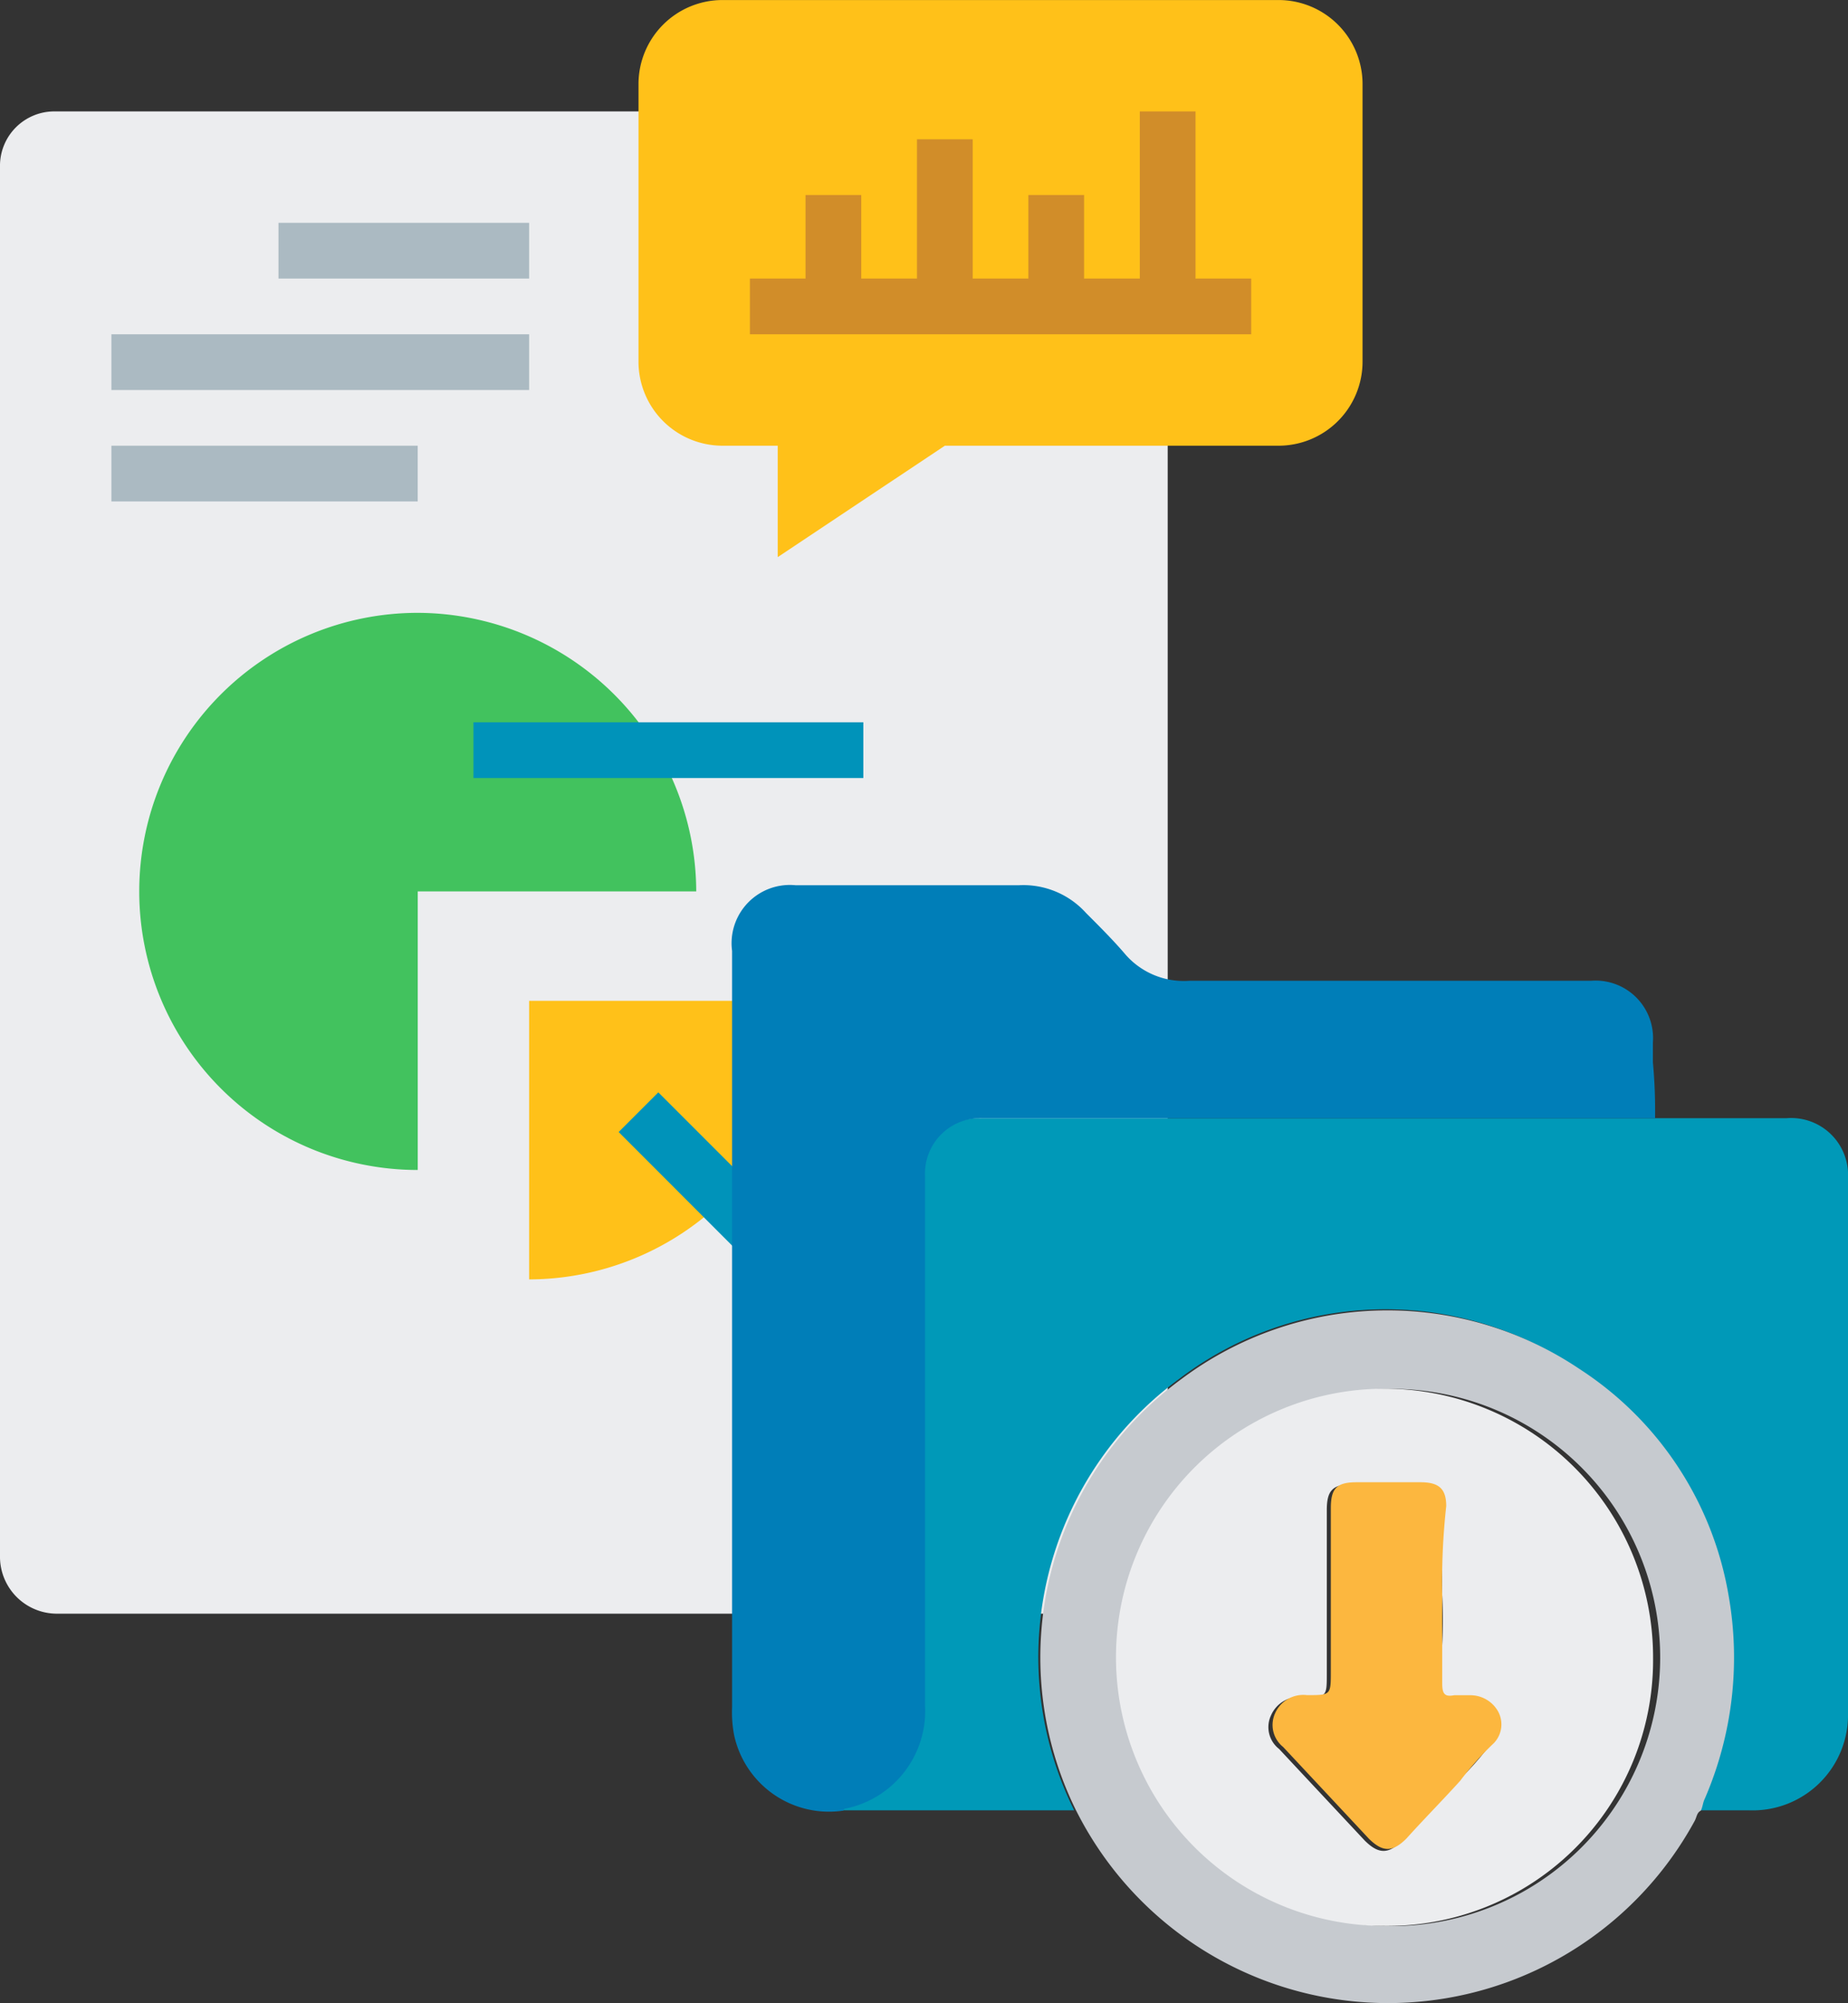 <svg xmlns="http://www.w3.org/2000/svg" width="51.281" height="55.57" viewBox="0 0 51.281 55.57"><rect x="0" y="0" width="51.281" height="55.57" fill="#333333" stroke="none"/><defs><style>.a{fill:#ecedef;}.b{fill:#ffc119;}.c{fill:#d18d29;}.d{fill:#42c25e;}.e{fill:#0093ba;}.f{fill:#abbac2;}.g{fill:#d7e6eb;}.h{fill:#0099b8;}.i{fill:#007eb8;}.j{fill:#c6cacf;}.k{fill:#fcb73f;}</style></defs><path class="a" d="M490.946,982.8h29.311a1.58,1.58,0,0,1,1.546,1.546v37.812a2.332,2.332,0,0,1-2.318,2.318H490.946a1.58,1.58,0,0,1-1.546-1.546V984.345A1.509,1.509,0,0,1,490.946,982.8Z" transform="translate(-489.4 -979.709)"/><path class="b" d="M539.274,989.565H530l-4.637,3.091v-3.091h-1.546a2.332,2.332,0,0,1-2.318-2.318v-7.728a2.332,2.332,0,0,1,2.318-2.318h15.456a2.332,2.332,0,0,1,2.318,2.318v7.728A2.332,2.332,0,0,1,539.274,989.565Z" transform="translate(-503.781 -977.2)"/><path class="c" d="M539.465,987.437V982.8h-1.546v4.637h-1.546v-2.318h-1.546v2.318h-1.546v-3.864h-1.546v3.864h-1.546v-2.318h-1.546v2.318H527.1v1.546h13.91v-1.546Z" transform="translate(-506.29 -979.709)"/><path class="b" d="M516,1035.228a7.751,7.751,0,0,0,7.728-7.728H516Z" transform="translate(-501.317 -999.734)"/><path class="d" d="M504.128,1008a7.728,7.728,0,1,0,0,15.456v-7.728h7.728A7.751,7.751,0,0,0,504.128,1008Z" transform="translate(-492.536 -990.998)"/><g transform="translate(13.138 20.038)"><path class="e" d="M529.553,1038.062h-3.864a.709.709,0,0,1-.552-.221L520.5,1033.2l1.1-1.1,4.416,4.416h3.533Z" transform="translate(-516.47 -1021.833)"/><path class="e" d="M539.7,1040.1h1.546v1.546H539.7Z" transform="translate(-525.072 -1025.417)"/><path class="e" d="M513.2,1013.5h10.819v1.546H513.2Z" transform="translate(-513.2 -1013.5)"/></g><path class="f" d="M503.4,988.4h6.955v1.546H503.4Z" transform="translate(-495.672 -982.218)"/><path class="f" d="M495,994h11.592v1.546H495Z" transform="translate(-491.909 -984.726)"/><path class="f" d="M495,999.6h8.5v1.546H495Z" transform="translate(-491.909 -987.235)"/><path class="g" d="M552.3,1048.5h1.546v1.546H552.3Z" transform="translate(-517.579 -1009.142)"/><g transform="translate(20.314 24.564)"><path class="h" d="M554.277,1033.4h3.643a1.58,1.58,0,0,1,1.711,1.656V1049.9a2.646,2.646,0,0,1-2.76,2.7h-1.38c.055-.11.055-.221.11-.331a9.017,9.017,0,0,0,.662-5.63,9.348,9.348,0,0,0-4.14-6.293,9.449,9.449,0,0,0-11.04.276,9.576,9.576,0,0,0-2.926,11.978H531.7a.054.054,0,0,0,.055-.055,2.805,2.805,0,0,0,2.208-2.87V1035a1.536,1.536,0,0,1,1.6-1.6h18.713Z" transform="translate(-528.664 -1026.942)"/><path class="i" d="M551.813,1028.158H533.155a1.536,1.536,0,0,0-1.6,1.6v14.683a2.765,2.765,0,0,1-2.208,2.87.054.054,0,0,0-.055.055,2.693,2.693,0,0,1-3.036-2.1,3.4,3.4,0,0,1-.055-.773v-20.976a1.617,1.617,0,0,1,1.766-1.822h6.182a2.346,2.346,0,0,1,1.877.773c.386.386.773.773,1.1,1.159a2.15,2.15,0,0,0,1.766.718h11.15a1.594,1.594,0,0,1,1.711,1.711v.552A14.487,14.487,0,0,1,551.813,1028.158Z" transform="translate(-526.2 -1021.7)"/><path class="j" d="M542.689,1056.936a9.577,9.577,0,0,1,2.926-11.978,9.54,9.54,0,0,1,11.04-.276,9.348,9.348,0,0,1,4.14,6.293,9.865,9.865,0,0,1-.662,5.63c-.055.11-.055.221-.11.331-.11.055-.11.166-.166.276a9.686,9.686,0,0,1-17.167-.276Zm8.556,3.2a7.452,7.452,0,1,0,.055-14.9,7.452,7.452,0,0,0-.055,14.9Z" transform="translate(-533.14 -1031.268)"/><path class="a" d="M552.952,1061.9a7.452,7.452,0,1,1,7.452-7.452A7.374,7.374,0,0,1,552.952,1061.9Zm1.6-9.163v-2.429c0-.5-.166-.662-.718-.662h-1.766c-.552,0-.718.166-.718.718v4.526c0,.662,0,.662-.662.662a.852.852,0,0,0-.883.5.766.766,0,0,0,.221.938c.773.828,1.6,1.711,2.374,2.539.386.386.662.386,1.049,0,.5-.552.994-1.049,1.49-1.6a8.475,8.475,0,0,0,.938-1.049.75.75,0,0,0,.11-.883.739.739,0,0,0-.773-.442h-.442c-.276.055-.331-.11-.331-.331A12.674,12.674,0,0,0,554.553,1052.741Z" transform="translate(-534.846 -1033.034)"/><path class="k" d="M558.074,1054.846v2.429c0,.276.055.386.331.331h.442a.881.881,0,0,1,.773.442.75.75,0,0,1-.11.883,8.484,8.484,0,0,0-.938,1.049c-.5.552-.994,1.049-1.49,1.6-.386.386-.662.386-1.049,0-.773-.828-1.6-1.711-2.374-2.539a.782.782,0,0,1-.221-.938.853.853,0,0,1,.883-.5c.662,0,.662,0,.662-.662v-4.526c0-.552.166-.718.718-.718h1.766c.5,0,.718.166.718.662A19.13,19.13,0,0,0,558.074,1054.846Z" transform="translate(-538.367 -1035.14)"/></g></svg>